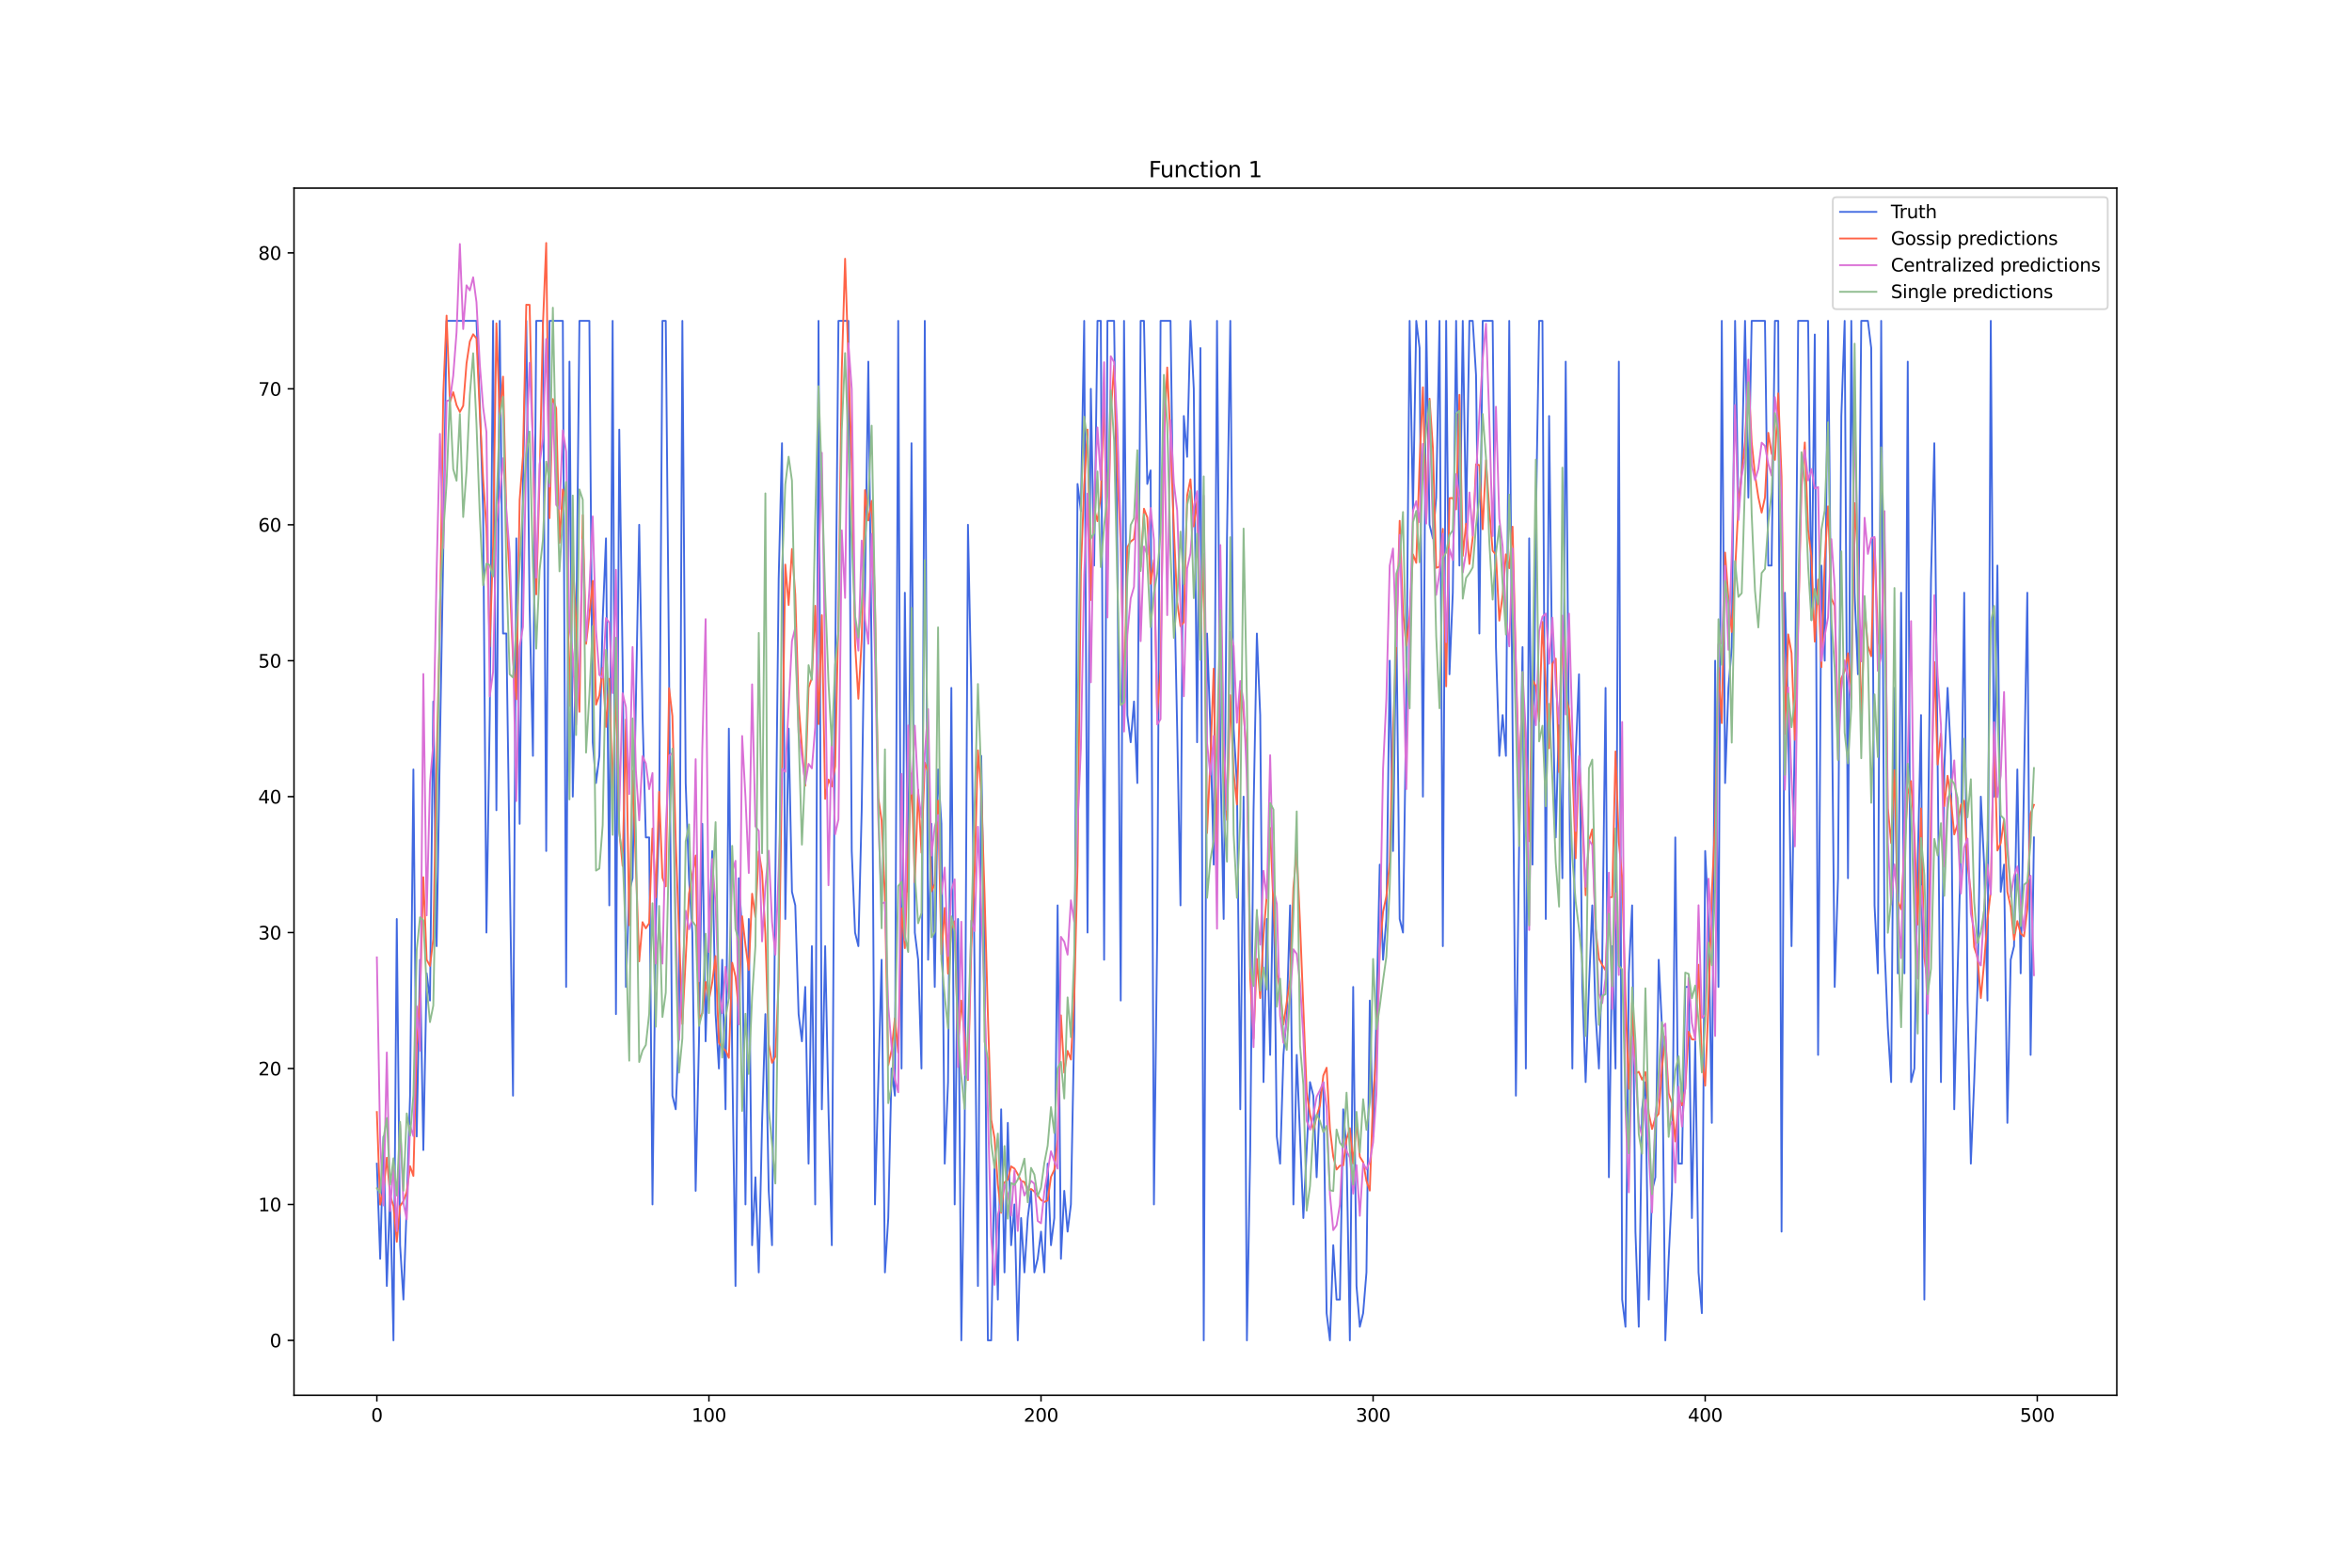 <?xml version="1.0" encoding="utf-8" standalone="no"?>
<!DOCTYPE svg PUBLIC "-//W3C//DTD SVG 1.1//EN"
  "http://www.w3.org/Graphics/SVG/1.1/DTD/svg11.dtd">
<svg xmlns:xlink="http://www.w3.org/1999/xlink" width="1296pt" height="864pt" viewBox="0 0 1296 864" xmlns="http://www.w3.org/2000/svg" version="1.1">
 <defs>
  <style type="text/css">*{stroke-linejoin: round; stroke-linecap: butt}</style>
 </defs>
 <g id="figure_1">
  <g id="patch_1">
   <path d="M 0 864 
L 1296 864 
L 1296 0 
L 0 0 
z
" style="fill: #ffffff"/>
  </g>
  <g id="axes_1">
   <g id="patch_2">
    <path d="M 162 768.96 
L 1166.4 768.96 
L 1166.4 103.68 
L 162 103.68 
z
" style="fill: #ffffff"/>
   </g>
   <g id="matplotlib.axis_1">
    <g id="xtick_1">
     <g id="line2d_1">
      <defs>
       <path id="m5af21329dc" d="M 0 0 
L 0 3.5 
" style="stroke: #000000; stroke-width: 0.8"/>
      </defs>
      <g>
       <use xlink:href="#m5af21329dc" x="207.655" y="768.96" style="stroke: #000000; stroke-width: 0.8"/>
      </g>
     </g>
     <g id="text_1">
      <!-- 0 -->
      <g transform="translate(204.473 783.558) scale(0.1 -0.1)">
       <defs>
        <path id="DejaVuSans-30" d="M 2034 4250 
Q 1547 4250 1301 3770 
Q 1056 3291 1056 2328 
Q 1056 1369 1301 889 
Q 1547 409 2034 409 
Q 2525 409 2770 889 
Q 3016 1369 3016 2328 
Q 3016 3291 2770 3770 
Q 2525 4250 2034 4250 
z
M 2034 4750 
Q 2819 4750 3233 4129 
Q 3647 3509 3647 2328 
Q 3647 1150 3233 529 
Q 2819 -91 2034 -91 
Q 1250 -91 836 529 
Q 422 1150 422 2328 
Q 422 3509 836 4129 
Q 1250 4750 2034 4750 
z
" transform="scale(0.016)"/>
       </defs>
       <use xlink:href="#DejaVuSans-30"/>
      </g>
     </g>
    </g>
    <g id="xtick_2">
     <g id="line2d_2">
      <g>
       <use xlink:href="#m5af21329dc" x="390.639" y="768.96" style="stroke: #000000; stroke-width: 0.8"/>
      </g>
     </g>
     <g id="text_2">
      <!-- 100 -->
      <g transform="translate(381.095 783.558) scale(0.1 -0.1)">
       <defs>
        <path id="DejaVuSans-31" d="M 794 531 
L 1825 531 
L 1825 4091 
L 703 3866 
L 703 4441 
L 1819 4666 
L 2450 4666 
L 2450 531 
L 3481 531 
L 3481 0 
L 794 0 
L 794 531 
z
" transform="scale(0.016)"/>
       </defs>
       <use xlink:href="#DejaVuSans-31"/>
       <use xlink:href="#DejaVuSans-30" x="63.623"/>
       <use xlink:href="#DejaVuSans-30" x="127.246"/>
      </g>
     </g>
    </g>
    <g id="xtick_3">
     <g id="line2d_3">
      <g>
       <use xlink:href="#m5af21329dc" x="573.623" y="768.96" style="stroke: #000000; stroke-width: 0.8"/>
      </g>
     </g>
     <g id="text_3">
      <!-- 200 -->
      <g transform="translate(564.079 783.558) scale(0.1 -0.1)">
       <defs>
        <path id="DejaVuSans-32" d="M 1228 531 
L 3431 531 
L 3431 0 
L 469 0 
L 469 531 
Q 828 903 1448 1529 
Q 2069 2156 2228 2338 
Q 2531 2678 2651 2914 
Q 2772 3150 2772 3378 
Q 2772 3750 2511 3984 
Q 2250 4219 1831 4219 
Q 1534 4219 1204 4116 
Q 875 4013 500 3803 
L 500 4441 
Q 881 4594 1212 4672 
Q 1544 4750 1819 4750 
Q 2544 4750 2975 4387 
Q 3406 4025 3406 3419 
Q 3406 3131 3298 2873 
Q 3191 2616 2906 2266 
Q 2828 2175 2409 1742 
Q 1991 1309 1228 531 
z
" transform="scale(0.016)"/>
       </defs>
       <use xlink:href="#DejaVuSans-32"/>
       <use xlink:href="#DejaVuSans-30" x="63.623"/>
       <use xlink:href="#DejaVuSans-30" x="127.246"/>
      </g>
     </g>
    </g>
    <g id="xtick_4">
     <g id="line2d_4">
      <g>
       <use xlink:href="#m5af21329dc" x="756.607" y="768.96" style="stroke: #000000; stroke-width: 0.8"/>
      </g>
     </g>
     <g id="text_4">
      <!-- 300 -->
      <g transform="translate(747.063 783.558) scale(0.1 -0.1)">
       <defs>
        <path id="DejaVuSans-33" d="M 2597 2516 
Q 3050 2419 3304 2112 
Q 3559 1806 3559 1356 
Q 3559 666 3084 287 
Q 2609 -91 1734 -91 
Q 1441 -91 1130 -33 
Q 819 25 488 141 
L 488 750 
Q 750 597 1062 519 
Q 1375 441 1716 441 
Q 2309 441 2620 675 
Q 2931 909 2931 1356 
Q 2931 1769 2642 2001 
Q 2353 2234 1838 2234 
L 1294 2234 
L 1294 2753 
L 1863 2753 
Q 2328 2753 2575 2939 
Q 2822 3125 2822 3475 
Q 2822 3834 2567 4026 
Q 2313 4219 1838 4219 
Q 1578 4219 1281 4162 
Q 984 4106 628 3988 
L 628 4550 
Q 988 4650 1302 4700 
Q 1616 4750 1894 4750 
Q 2613 4750 3031 4423 
Q 3450 4097 3450 3541 
Q 3450 3153 3228 2886 
Q 3006 2619 2597 2516 
z
" transform="scale(0.016)"/>
       </defs>
       <use xlink:href="#DejaVuSans-33"/>
       <use xlink:href="#DejaVuSans-30" x="63.623"/>
       <use xlink:href="#DejaVuSans-30" x="127.246"/>
      </g>
     </g>
    </g>
    <g id="xtick_5">
     <g id="line2d_5">
      <g>
       <use xlink:href="#m5af21329dc" x="939.591" y="768.96" style="stroke: #000000; stroke-width: 0.8"/>
      </g>
     </g>
     <g id="text_5">
      <!-- 400 -->
      <g transform="translate(930.047 783.558) scale(0.1 -0.1)">
       <defs>
        <path id="DejaVuSans-34" d="M 2419 4116 
L 825 1625 
L 2419 1625 
L 2419 4116 
z
M 2253 4666 
L 3047 4666 
L 3047 1625 
L 3713 1625 
L 3713 1100 
L 3047 1100 
L 3047 0 
L 2419 0 
L 2419 1100 
L 313 1100 
L 313 1709 
L 2253 4666 
z
" transform="scale(0.016)"/>
       </defs>
       <use xlink:href="#DejaVuSans-34"/>
       <use xlink:href="#DejaVuSans-30" x="63.623"/>
       <use xlink:href="#DejaVuSans-30" x="127.246"/>
      </g>
     </g>
    </g>
    <g id="xtick_6">
     <g id="line2d_6">
      <g>
       <use xlink:href="#m5af21329dc" x="1122.575" y="768.96" style="stroke: #000000; stroke-width: 0.8"/>
      </g>
     </g>
     <g id="text_6">
      <!-- 500 -->
      <g transform="translate(1113.032 783.558) scale(0.1 -0.1)">
       <defs>
        <path id="DejaVuSans-35" d="M 691 4666 
L 3169 4666 
L 3169 4134 
L 1269 4134 
L 1269 2991 
Q 1406 3038 1543 3061 
Q 1681 3084 1819 3084 
Q 2600 3084 3056 2656 
Q 3513 2228 3513 1497 
Q 3513 744 3044 326 
Q 2575 -91 1722 -91 
Q 1428 -91 1123 -41 
Q 819 9 494 109 
L 494 744 
Q 775 591 1075 516 
Q 1375 441 1709 441 
Q 2250 441 2565 725 
Q 2881 1009 2881 1497 
Q 2881 1984 2565 2268 
Q 2250 2553 1709 2553 
Q 1456 2553 1204 2497 
Q 953 2441 691 2322 
L 691 4666 
z
" transform="scale(0.016)"/>
       </defs>
       <use xlink:href="#DejaVuSans-35"/>
       <use xlink:href="#DejaVuSans-30" x="63.623"/>
       <use xlink:href="#DejaVuSans-30" x="127.246"/>
      </g>
     </g>
    </g>
   </g>
   <g id="matplotlib.axis_2">
    <g id="ytick_1">
     <g id="line2d_7">
      <defs>
       <path id="m9e830060ad" d="M 0 0 
L -3.5 0 
" style="stroke: #000000; stroke-width: 0.8"/>
      </defs>
      <g>
       <use xlink:href="#m9e830060ad" x="162" y="738.72" style="stroke: #000000; stroke-width: 0.8"/>
      </g>
     </g>
     <g id="text_7">
      <!-- 0 -->
      <g transform="translate(148.637 742.519) scale(0.1 -0.1)">
       <use xlink:href="#DejaVuSans-30"/>
      </g>
     </g>
    </g>
    <g id="ytick_2">
     <g id="line2d_8">
      <g>
       <use xlink:href="#m9e830060ad" x="162" y="663.803" style="stroke: #000000; stroke-width: 0.8"/>
      </g>
     </g>
     <g id="text_8">
      <!-- 10 -->
      <g transform="translate(142.275 667.602) scale(0.1 -0.1)">
       <use xlink:href="#DejaVuSans-31"/>
       <use xlink:href="#DejaVuSans-30" x="63.623"/>
      </g>
     </g>
    </g>
    <g id="ytick_3">
     <g id="line2d_9">
      <g>
       <use xlink:href="#m9e830060ad" x="162" y="588.886" style="stroke: #000000; stroke-width: 0.8"/>
      </g>
     </g>
     <g id="text_9">
      <!-- 20 -->
      <g transform="translate(142.275 592.685) scale(0.1 -0.1)">
       <use xlink:href="#DejaVuSans-32"/>
       <use xlink:href="#DejaVuSans-30" x="63.623"/>
      </g>
     </g>
    </g>
    <g id="ytick_4">
     <g id="line2d_10">
      <g>
       <use xlink:href="#m9e830060ad" x="162" y="513.969" style="stroke: #000000; stroke-width: 0.8"/>
      </g>
     </g>
     <g id="text_10">
      <!-- 30 -->
      <g transform="translate(142.275 517.768) scale(0.1 -0.1)">
       <use xlink:href="#DejaVuSans-33"/>
       <use xlink:href="#DejaVuSans-30" x="63.623"/>
      </g>
     </g>
    </g>
    <g id="ytick_5">
     <g id="line2d_11">
      <g>
       <use xlink:href="#m9e830060ad" x="162" y="439.052" style="stroke: #000000; stroke-width: 0.8"/>
      </g>
     </g>
     <g id="text_11">
      <!-- 40 -->
      <g transform="translate(142.275 442.851) scale(0.1 -0.1)">
       <use xlink:href="#DejaVuSans-34"/>
       <use xlink:href="#DejaVuSans-30" x="63.623"/>
      </g>
     </g>
    </g>
    <g id="ytick_6">
     <g id="line2d_12">
      <g>
       <use xlink:href="#m9e830060ad" x="162" y="364.135" style="stroke: #000000; stroke-width: 0.8"/>
      </g>
     </g>
     <g id="text_12">
      <!-- 50 -->
      <g transform="translate(142.275 367.934) scale(0.1 -0.1)">
       <use xlink:href="#DejaVuSans-35"/>
       <use xlink:href="#DejaVuSans-30" x="63.623"/>
      </g>
     </g>
    </g>
    <g id="ytick_7">
     <g id="line2d_13">
      <g>
       <use xlink:href="#m9e830060ad" x="162" y="289.218" style="stroke: #000000; stroke-width: 0.8"/>
      </g>
     </g>
     <g id="text_13">
      <!-- 60 -->
      <g transform="translate(142.275 293.017) scale(0.1 -0.1)">
       <defs>
        <path id="DejaVuSans-36" d="M 2113 2584 
Q 1688 2584 1439 2293 
Q 1191 2003 1191 1497 
Q 1191 994 1439 701 
Q 1688 409 2113 409 
Q 2538 409 2786 701 
Q 3034 994 3034 1497 
Q 3034 2003 2786 2293 
Q 2538 2584 2113 2584 
z
M 3366 4563 
L 3366 3988 
Q 3128 4100 2886 4159 
Q 2644 4219 2406 4219 
Q 1781 4219 1451 3797 
Q 1122 3375 1075 2522 
Q 1259 2794 1537 2939 
Q 1816 3084 2150 3084 
Q 2853 3084 3261 2657 
Q 3669 2231 3669 1497 
Q 3669 778 3244 343 
Q 2819 -91 2113 -91 
Q 1303 -91 875 529 
Q 447 1150 447 2328 
Q 447 3434 972 4092 
Q 1497 4750 2381 4750 
Q 2619 4750 2861 4703 
Q 3103 4656 3366 4563 
z
" transform="scale(0.016)"/>
       </defs>
       <use xlink:href="#DejaVuSans-36"/>
       <use xlink:href="#DejaVuSans-30" x="63.623"/>
      </g>
     </g>
    </g>
    <g id="ytick_8">
     <g id="line2d_14">
      <g>
       <use xlink:href="#m9e830060ad" x="162" y="214.3" style="stroke: #000000; stroke-width: 0.8"/>
      </g>
     </g>
     <g id="text_14">
      <!-- 70 -->
      <g transform="translate(142.275 218.1) scale(0.1 -0.1)">
       <defs>
        <path id="DejaVuSans-37" d="M 525 4666 
L 3525 4666 
L 3525 4397 
L 1831 0 
L 1172 0 
L 2766 4134 
L 525 4134 
L 525 4666 
z
" transform="scale(0.016)"/>
       </defs>
       <use xlink:href="#DejaVuSans-37"/>
       <use xlink:href="#DejaVuSans-30" x="63.623"/>
      </g>
     </g>
    </g>
    <g id="ytick_9">
     <g id="line2d_15">
      <g>
       <use xlink:href="#m9e830060ad" x="162" y="139.383" style="stroke: #000000; stroke-width: 0.8"/>
      </g>
     </g>
     <g id="text_15">
      <!-- 80 -->
      <g transform="translate(142.275 143.183) scale(0.1 -0.1)">
       <defs>
        <path id="DejaVuSans-38" d="M 2034 2216 
Q 1584 2216 1326 1975 
Q 1069 1734 1069 1313 
Q 1069 891 1326 650 
Q 1584 409 2034 409 
Q 2484 409 2743 651 
Q 3003 894 3003 1313 
Q 3003 1734 2745 1975 
Q 2488 2216 2034 2216 
z
M 1403 2484 
Q 997 2584 770 2862 
Q 544 3141 544 3541 
Q 544 4100 942 4425 
Q 1341 4750 2034 4750 
Q 2731 4750 3128 4425 
Q 3525 4100 3525 3541 
Q 3525 3141 3298 2862 
Q 3072 2584 2669 2484 
Q 3125 2378 3379 2068 
Q 3634 1759 3634 1313 
Q 3634 634 3220 271 
Q 2806 -91 2034 -91 
Q 1263 -91 848 271 
Q 434 634 434 1313 
Q 434 1759 690 2068 
Q 947 2378 1403 2484 
z
M 1172 3481 
Q 1172 3119 1398 2916 
Q 1625 2713 2034 2713 
Q 2441 2713 2670 2916 
Q 2900 3119 2900 3481 
Q 2900 3844 2670 4047 
Q 2441 4250 2034 4250 
Q 1625 4250 1398 4047 
Q 1172 3844 1172 3481 
z
" transform="scale(0.016)"/>
       </defs>
       <use xlink:href="#DejaVuSans-38"/>
       <use xlink:href="#DejaVuSans-30" x="63.623"/>
      </g>
     </g>
    </g>
   </g>
   <g id="line2d_16">
    <path d="M 207.655 641.328 
L 209.484 693.77 
L 211.314 626.344 
L 213.144 708.753 
L 214.974 656.311 
L 216.804 738.72 
L 218.634 506.477 
L 220.463 686.278 
L 222.293 716.245 
L 224.123 663.803 
L 225.953 603.869 
L 227.783 424.068 
L 229.613 626.344 
L 231.442 528.952 
L 233.272 633.836 
L 235.102 536.444 
L 236.932 551.427 
L 238.762 386.61 
L 240.592 521.46 
L 242.422 409.085 
L 244.251 304.201 
L 246.081 176.842 
L 262.55 176.842 
L 264.38 221.792 
L 266.209 281.726 
L 268.039 513.969 
L 269.869 394.101 
L 271.699 176.842 
L 273.529 446.543 
L 275.359 176.842 
L 277.189 349.151 
L 279.018 349.151 
L 282.678 603.869 
L 284.508 296.709 
L 286.338 454.035 
L 288.168 266.742 
L 289.997 176.842 
L 291.827 334.168 
L 293.657 416.577 
L 295.487 176.842 
L 299.147 176.842 
L 300.976 469.019 
L 302.806 176.842 
L 310.126 176.842 
L 311.956 543.936 
L 313.785 199.317 
L 315.615 439.052 
L 317.445 356.643 
L 319.275 176.842 
L 324.764 176.842 
L 326.594 409.085 
L 328.424 431.56 
L 330.254 416.577 
L 332.084 341.659 
L 333.914 296.709 
L 335.743 498.985 
L 337.573 176.842 
L 339.403 558.919 
L 341.233 236.776 
L 343.063 364.135 
L 344.893 543.936 
L 346.723 491.494 
L 348.552 484.002 
L 352.212 289.218 
L 354.042 394.101 
L 355.872 461.527 
L 357.702 461.527 
L 359.531 663.803 
L 361.361 506.477 
L 363.191 454.035 
L 365.021 176.842 
L 366.851 176.842 
L 368.681 371.626 
L 370.51 603.869 
L 372.34 611.361 
L 374.17 566.411 
L 376 176.842 
L 377.83 431.56 
L 379.66 484.002 
L 381.489 513.969 
L 383.319 656.311 
L 385.149 573.902 
L 386.979 454.035 
L 388.809 573.902 
L 390.639 513.969 
L 392.469 469.019 
L 394.298 558.919 
L 396.128 588.886 
L 397.958 528.952 
L 399.788 611.361 
L 401.618 401.593 
L 403.448 581.394 
L 405.277 708.753 
L 407.107 484.002 
L 408.937 513.969 
L 410.767 663.803 
L 412.597 506.477 
L 414.427 686.278 
L 416.256 648.82 
L 418.086 701.261 
L 419.916 618.853 
L 421.746 558.919 
L 423.576 656.311 
L 425.406 686.278 
L 427.236 484.002 
L 429.065 319.184 
L 430.895 244.267 
L 432.725 506.477 
L 434.555 401.593 
L 436.385 491.494 
L 438.215 498.985 
L 440.044 558.919 
L 441.874 573.902 
L 443.704 543.936 
L 445.534 641.328 
L 447.364 521.46 
L 449.194 663.803 
L 451.023 176.842 
L 452.853 611.361 
L 454.683 521.46 
L 456.513 611.361 
L 458.343 686.278 
L 460.173 371.626 
L 462.003 176.842 
L 467.492 176.842 
L 469.322 469.019 
L 471.152 513.969 
L 472.982 521.46 
L 474.811 446.543 
L 478.471 199.317 
L 480.301 364.135 
L 482.131 663.803 
L 485.79 528.952 
L 487.62 701.261 
L 489.45 671.295 
L 491.28 588.886 
L 493.11 603.869 
L 494.94 176.842 
L 496.77 588.886 
L 498.599 326.676 
L 500.429 491.494 
L 502.259 244.267 
L 504.089 513.969 
L 505.919 528.952 
L 507.749 588.886 
L 509.578 176.842 
L 511.408 528.952 
L 513.238 454.035 
L 515.068 543.936 
L 516.898 424.068 
L 518.728 454.035 
L 520.557 641.328 
L 522.387 596.378 
L 524.217 379.118 
L 526.047 663.803 
L 527.877 506.477 
L 529.707 738.72 
L 531.536 626.344 
L 533.366 289.218 
L 535.196 379.118 
L 537.026 536.444 
L 538.856 708.753 
L 540.686 416.577 
L 542.516 528.952 
L 544.345 738.72 
L 546.175 738.72 
L 548.005 641.328 
L 549.835 716.245 
L 551.665 611.361 
L 553.495 701.261 
L 555.324 618.853 
L 557.154 686.278 
L 558.984 663.803 
L 560.814 738.72 
L 562.644 671.295 
L 564.474 701.261 
L 566.303 671.295 
L 568.133 656.311 
L 569.963 701.261 
L 571.793 693.77 
L 573.623 678.786 
L 575.453 701.261 
L 577.283 641.328 
L 579.112 686.278 
L 580.942 671.295 
L 582.772 498.985 
L 584.602 693.77 
L 586.432 656.311 
L 588.262 678.786 
L 590.091 663.803 
L 591.921 566.411 
L 593.751 266.742 
L 595.581 281.726 
L 597.411 176.842 
L 599.241 513.969 
L 601.07 214.3 
L 602.9 311.693 
L 604.73 176.842 
L 606.56 176.842 
L 608.39 528.952 
L 610.22 176.842 
L 613.879 176.842 
L 615.709 304.201 
L 617.539 551.427 
L 619.369 176.842 
L 621.199 394.101 
L 623.029 409.085 
L 624.858 386.61 
L 626.688 431.56 
L 628.518 176.842 
L 630.348 176.842 
L 632.178 266.742 
L 634.008 259.251 
L 635.837 663.803 
L 637.667 513.969 
L 639.497 176.842 
L 644.987 176.842 
L 646.817 311.693 
L 648.646 401.593 
L 650.476 498.985 
L 652.306 229.284 
L 654.136 251.759 
L 655.966 176.842 
L 657.796 214.3 
L 659.625 409.085 
L 661.455 191.825 
L 663.285 738.72 
L 665.115 349.151 
L 666.945 401.593 
L 668.775 476.51 
L 670.604 176.842 
L 672.434 416.577 
L 674.264 506.477 
L 676.094 296.709 
L 677.924 176.842 
L 679.754 401.593 
L 681.583 431.56 
L 683.413 611.361 
L 685.243 439.052 
L 687.073 738.72 
L 688.903 633.836 
L 690.733 446.543 
L 692.563 349.151 
L 694.392 394.101 
L 696.222 596.378 
L 698.052 506.477 
L 699.882 581.394 
L 701.712 476.51 
L 703.542 626.344 
L 705.371 641.328 
L 707.201 581.394 
L 709.031 558.919 
L 710.861 498.985 
L 712.691 663.803 
L 714.521 581.394 
L 718.18 671.295 
L 721.84 596.378 
L 723.67 603.869 
L 725.5 648.82 
L 727.33 603.869 
L 729.159 596.378 
L 730.989 723.737 
L 732.819 738.72 
L 734.649 686.278 
L 736.479 716.245 
L 738.309 716.245 
L 740.138 611.361 
L 741.968 633.836 
L 743.798 738.72 
L 745.628 543.936 
L 747.458 708.753 
L 749.288 731.228 
L 751.117 723.737 
L 752.947 701.261 
L 754.777 551.427 
L 756.607 626.344 
L 758.437 558.919 
L 760.267 476.51 
L 762.097 528.952 
L 763.926 506.477 
L 765.756 364.135 
L 767.586 469.019 
L 769.416 341.659 
L 771.246 506.477 
L 773.076 513.969 
L 774.905 386.61 
L 776.735 176.842 
L 778.565 281.726 
L 780.395 176.842 
L 782.225 191.825 
L 784.055 439.052 
L 785.884 176.842 
L 787.714 289.218 
L 789.544 296.709 
L 791.374 274.234 
L 793.204 176.842 
L 795.034 521.46 
L 796.864 176.842 
L 798.693 371.626 
L 800.523 326.676 
L 802.353 176.842 
L 804.183 311.693 
L 806.013 176.842 
L 807.843 289.218 
L 809.672 176.842 
L 811.502 176.842 
L 813.332 206.809 
L 815.162 349.151 
L 816.992 176.842 
L 822.481 176.842 
L 824.311 356.643 
L 826.141 416.577 
L 827.971 394.101 
L 829.801 416.577 
L 831.63 176.842 
L 833.46 401.593 
L 835.29 603.869 
L 837.12 461.527 
L 838.95 356.643 
L 840.78 588.886 
L 842.61 296.709 
L 844.439 476.51 
L 846.269 289.218 
L 848.099 176.842 
L 849.929 176.842 
L 851.759 506.477 
L 853.589 229.284 
L 855.418 379.118 
L 857.248 461.527 
L 859.078 394.101 
L 860.908 484.002 
L 862.738 199.317 
L 864.568 416.577 
L 866.397 588.886 
L 868.227 416.577 
L 870.057 371.626 
L 871.887 543.936 
L 873.717 596.378 
L 875.547 543.936 
L 877.377 498.985 
L 879.206 558.919 
L 881.036 588.886 
L 882.866 528.952 
L 884.696 379.118 
L 886.526 648.82 
L 888.356 521.46 
L 890.185 588.886 
L 892.015 199.317 
L 893.845 716.245 
L 895.675 731.228 
L 897.505 536.444 
L 899.335 498.985 
L 901.164 678.786 
L 902.994 731.228 
L 904.824 611.361 
L 906.654 596.378 
L 908.484 716.245 
L 910.314 656.311 
L 912.144 648.82 
L 913.973 528.952 
L 915.803 566.411 
L 917.633 738.72 
L 919.463 693.77 
L 921.293 656.311 
L 923.123 461.527 
L 924.952 641.328 
L 926.782 641.328 
L 928.612 543.936 
L 930.442 543.936 
L 932.272 671.295 
L 934.102 573.902 
L 935.931 701.261 
L 937.761 723.737 
L 939.591 469.019 
L 941.421 506.477 
L 943.251 618.853 
L 945.081 364.135 
L 946.911 543.936 
L 948.74 176.842 
L 950.57 431.56 
L 952.4 379.118 
L 954.23 356.643 
L 956.06 176.842 
L 957.89 281.726 
L 959.719 259.251 
L 961.549 176.842 
L 963.379 274.234 
L 965.209 176.842 
L 972.528 176.842 
L 974.358 311.693 
L 976.188 311.693 
L 978.018 176.842 
L 979.848 176.842 
L 981.678 678.786 
L 983.507 326.676 
L 985.337 394.101 
L 987.167 521.46 
L 988.997 401.593 
L 990.827 176.842 
L 996.316 176.842 
L 998.146 341.659 
L 999.976 184.334 
L 1001.806 581.394 
L 1003.636 311.693 
L 1005.465 364.135 
L 1007.295 176.842 
L 1010.955 543.936 
L 1012.785 484.002 
L 1014.615 229.284 
L 1016.444 176.842 
L 1018.274 484.002 
L 1020.104 176.842 
L 1021.934 326.676 
L 1023.764 371.626 
L 1025.594 176.842 
L 1029.253 176.842 
L 1031.083 191.825 
L 1032.913 498.985 
L 1034.743 536.444 
L 1036.573 176.842 
L 1038.403 521.46 
L 1040.232 566.411 
L 1042.062 596.378 
L 1043.892 379.118 
L 1045.722 536.444 
L 1047.552 326.676 
L 1049.382 536.444 
L 1051.211 199.317 
L 1053.041 596.378 
L 1054.871 588.886 
L 1056.701 476.51 
L 1058.531 394.101 
L 1060.361 716.245 
L 1062.191 476.51 
L 1064.02 319.184 
L 1065.85 244.267 
L 1069.51 596.378 
L 1071.34 424.068 
L 1073.17 379.118 
L 1074.999 416.577 
L 1076.829 611.361 
L 1078.659 536.444 
L 1080.489 469.019 
L 1082.319 326.676 
L 1084.149 551.427 
L 1085.978 641.328 
L 1087.808 596.378 
L 1089.638 543.936 
L 1091.468 439.052 
L 1093.298 476.51 
L 1095.128 551.427 
L 1096.958 176.842 
L 1098.787 439.052 
L 1100.617 311.693 
L 1102.447 491.494 
L 1104.277 476.51 
L 1106.107 618.853 
L 1107.937 528.952 
L 1109.766 521.46 
L 1111.596 424.068 
L 1113.426 536.444 
L 1117.086 326.676 
L 1118.916 581.394 
L 1120.745 461.527 
L 1120.745 461.527 
" clip-path="url(#pfea2dd5e1e)" style="fill: none; stroke: #4169e1; stroke-linecap: square"/>
   </g>
   <g id="line2d_17">
    <path d="M 207.655 612.867 
L 209.484 663.928 
L 211.314 656.078 
L 213.144 638.038 
L 214.974 658.765 
L 216.804 664.704 
L 218.634 684.411 
L 220.463 664.595 
L 222.293 662.015 
L 224.123 656.935 
L 225.953 642.751 
L 227.783 648.099 
L 229.613 575.938 
L 231.442 549.177 
L 233.272 483.443 
L 235.102 528.951 
L 236.932 532.35 
L 238.762 517.516 
L 240.592 419.458 
L 242.422 341.355 
L 244.251 216.967 
L 246.081 173.94 
L 247.911 221.674 
L 249.741 216.156 
L 251.571 223.309 
L 253.401 227.053 
L 255.23 223.643 
L 257.06 200.292 
L 258.89 188.153 
L 260.72 184.204 
L 262.55 186.494 
L 264.38 227.002 
L 266.209 263.747 
L 268.039 290.772 
L 269.869 356.293 
L 271.699 301.048 
L 273.529 178.218 
L 275.359 230.383 
L 277.189 207.577 
L 279.018 284.697 
L 280.848 319.237 
L 282.678 363.085 
L 284.508 385.368 
L 286.338 275.472 
L 288.168 251.334 
L 289.997 167.953 
L 291.827 168.003 
L 295.487 327.599 
L 297.317 265.124 
L 299.147 179.528 
L 300.976 133.92 
L 302.806 285.569 
L 304.636 219.923 
L 306.466 225.047 
L 308.296 299.226 
L 310.126 269.764 
L 311.956 276.694 
L 313.785 389.078 
L 315.615 308.448 
L 317.445 342.873 
L 319.275 392.297 
L 321.105 283.877 
L 322.935 354.844 
L 324.764 338.916 
L 326.594 320.147 
L 328.424 388.368 
L 330.254 383.225 
L 332.084 368.035 
L 333.914 400.655 
L 335.743 374.119 
L 337.573 437.134 
L 339.403 377.942 
L 341.233 457.703 
L 343.063 477.227 
L 344.893 396.527 
L 346.723 509.966 
L 348.552 424.769 
L 352.212 529.851 
L 354.042 508.219 
L 355.872 511.646 
L 357.702 508.796 
L 359.531 456.63 
L 361.361 494.533 
L 363.191 436.43 
L 365.021 483.713 
L 366.851 488.498 
L 368.681 379.251 
L 370.51 394.66 
L 372.34 463.761 
L 376 564.369 
L 379.66 492.554 
L 383.319 471.504 
L 385.149 561.51 
L 386.979 558.464 
L 388.809 541.214 
L 390.639 551.198 
L 392.469 541.381 
L 394.298 526.894 
L 396.128 574.656 
L 397.958 577.275 
L 399.788 578.978 
L 401.618 583.01 
L 403.448 530.6 
L 405.277 538.243 
L 407.107 557.016 
L 408.937 504.966 
L 410.767 520.959 
L 412.597 534.577 
L 414.427 492.559 
L 416.256 505.339 
L 418.086 469.241 
L 419.916 480.662 
L 421.746 515.028 
L 423.576 575.58 
L 425.406 585.727 
L 427.236 582.308 
L 429.065 541.05 
L 432.725 311.159 
L 434.555 333.46 
L 436.385 302.552 
L 438.215 327.775 
L 440.044 388.262 
L 441.874 411.924 
L 443.704 433.061 
L 445.534 378.944 
L 447.364 373.669 
L 449.194 333.864 
L 451.023 399.079 
L 452.853 339.051 
L 454.683 440.285 
L 456.513 429.634 
L 458.343 433.475 
L 460.173 422.341 
L 462.003 339.981 
L 463.832 204.174 
L 465.662 142.603 
L 469.322 255.958 
L 471.152 354.837 
L 472.982 385.086 
L 474.811 352.719 
L 476.641 270.114 
L 478.471 286.86 
L 480.301 276.048 
L 482.131 332.116 
L 483.961 439.607 
L 485.79 452.241 
L 487.62 494.172 
L 489.45 587.079 
L 491.28 578.96 
L 493.11 561.183 
L 494.94 580.129 
L 496.77 500.575 
L 498.599 522.542 
L 500.429 469.749 
L 502.259 426.251 
L 504.089 486.315 
L 505.919 435.232 
L 507.749 469.981 
L 509.578 420.281 
L 511.408 425.457 
L 513.238 491.253 
L 515.068 487.172 
L 516.898 441.24 
L 518.728 525.961 
L 520.557 500.409 
L 522.387 536.606 
L 524.217 511.779 
L 526.047 507.71 
L 527.877 576.575 
L 529.707 551.461 
L 531.536 571.846 
L 533.366 595.229 
L 535.196 522.829 
L 537.026 480.306 
L 538.856 413.529 
L 540.686 436.502 
L 542.516 492.8 
L 544.345 559.146 
L 546.175 617.036 
L 548.005 627.248 
L 549.835 652.775 
L 551.665 668.429 
L 553.495 651.719 
L 555.324 650.123 
L 557.154 642.818 
L 558.984 644.026 
L 560.814 647.181 
L 562.644 650.907 
L 564.474 651.451 
L 566.303 656.122 
L 568.133 655.272 
L 569.963 656.711 
L 571.793 658.87 
L 573.623 661.369 
L 575.453 662.455 
L 577.283 661.622 
L 579.112 648.62 
L 580.942 644.725 
L 582.772 628.111 
L 584.602 559.568 
L 586.432 591.189 
L 588.262 579.194 
L 590.091 583.947 
L 591.921 550.303 
L 593.751 476.874 
L 595.581 314.803 
L 597.411 267.396 
L 599.241 236.734 
L 601.07 330.69 
L 602.9 280.378 
L 604.73 287.262 
L 606.56 273.431 
L 608.39 217.512 
L 610.22 314.107 
L 612.05 227.626 
L 613.879 201.599 
L 615.709 261.564 
L 617.539 299.958 
L 619.369 385.027 
L 621.199 301.551 
L 623.029 298.448 
L 624.858 297.04 
L 626.688 278.893 
L 628.518 312.531 
L 630.348 280.365 
L 632.178 285.204 
L 634.008 321.763 
L 635.837 308.616 
L 637.667 393.351 
L 639.497 368.801 
L 641.327 246.044 
L 643.157 202.533 
L 644.987 242.928 
L 646.817 291.516 
L 648.646 331.7 
L 650.476 345.119 
L 652.306 342.94 
L 654.136 273.195 
L 655.966 264.151 
L 657.796 290.134 
L 659.625 276.083 
L 661.455 352.624 
L 663.285 305.439 
L 665.115 459.099 
L 666.945 418.755 
L 668.775 368.5 
L 670.604 476.106 
L 672.434 328.792 
L 674.264 413.591 
L 676.094 451.894 
L 677.924 383.127 
L 679.754 425.823 
L 681.583 443.382 
L 683.413 380.479 
L 685.243 393.081 
L 687.073 416.408 
L 688.903 539.368 
L 690.733 572.341 
L 692.563 528.445 
L 694.392 550.088 
L 696.222 515.348 
L 698.052 492.963 
L 699.882 456.293 
L 701.712 499.758 
L 703.542 535.797 
L 705.371 545.609 
L 707.201 564.677 
L 710.861 539.984 
L 712.691 489.391 
L 714.521 468.691 
L 716.35 509.032 
L 720.01 602.104 
L 721.84 613.969 
L 723.67 623.432 
L 725.5 614.996 
L 727.33 609.161 
L 729.159 592.809 
L 730.989 588.442 
L 732.819 622.122 
L 734.649 637.411 
L 736.479 644.576 
L 738.309 642.442 
L 740.138 642.271 
L 741.968 627.763 
L 743.798 621.81 
L 745.628 641.228 
L 747.458 617.714 
L 749.288 637.507 
L 751.117 640.474 
L 752.947 650.792 
L 754.777 656.172 
L 756.607 604.335 
L 758.437 581.836 
L 760.267 523.005 
L 762.097 502.525 
L 763.926 493.96 
L 765.756 475.27 
L 767.586 403.431 
L 769.416 352.615 
L 771.246 287.029 
L 773.076 337.558 
L 774.905 355.897 
L 776.735 339.032 
L 778.565 305.54 
L 780.395 310.207 
L 782.225 255.006 
L 784.055 213.452 
L 785.884 287.605 
L 787.714 219.733 
L 789.544 246.694 
L 791.374 312.977 
L 793.204 312.34 
L 795.034 291.461 
L 796.864 378.267 
L 798.693 274.526 
L 800.523 274.482 
L 802.353 280.716 
L 804.183 217.578 
L 806.013 306.383 
L 807.843 288.654 
L 809.672 310.845 
L 811.502 296.281 
L 813.332 255.899 
L 815.162 256.363 
L 816.992 291.689 
L 818.822 253.624 
L 820.651 280.869 
L 822.481 303.563 
L 824.311 305.72 
L 826.141 342.046 
L 827.971 327.954 
L 829.801 305.501 
L 831.63 313.145 
L 833.46 290.287 
L 835.29 365.954 
L 837.12 429.529 
L 838.95 385.36 
L 840.78 413.067 
L 842.61 463.632 
L 844.439 374.641 
L 846.269 378.129 
L 848.099 397.549 
L 849.929 342.748 
L 853.589 412.357 
L 855.418 365.854 
L 857.248 363.004 
L 859.078 425.533 
L 860.908 345.7 
L 862.738 383.979 
L 864.568 390.965 
L 866.397 421.93 
L 868.227 473.044 
L 870.057 418.899 
L 871.887 452.044 
L 873.717 493.404 
L 875.547 463.3 
L 877.377 457.083 
L 879.206 511.788 
L 881.036 528.318 
L 882.866 531.83 
L 884.696 534.727 
L 886.526 494.591 
L 888.356 494.418 
L 890.185 414.164 
L 892.015 463.896 
L 893.845 483.803 
L 895.675 549.751 
L 897.505 600.114 
L 899.335 552.592 
L 901.164 591.703 
L 902.994 590.675 
L 904.824 595.063 
L 906.654 590.828 
L 908.484 613.617 
L 910.314 622.215 
L 912.144 616.083 
L 913.973 613.899 
L 915.803 588.294 
L 917.633 571.199 
L 919.463 602.504 
L 921.293 608.221 
L 923.123 629.074 
L 924.952 604.802 
L 926.782 609.201 
L 928.612 600.148 
L 930.442 568.637 
L 932.272 572.843 
L 934.102 572.935 
L 935.931 531.698 
L 937.761 583.094 
L 939.591 598.334 
L 941.421 551.875 
L 943.251 492.534 
L 945.081 452.409 
L 946.911 367.98 
L 948.74 398.535 
L 950.57 304.53 
L 952.4 330.055 
L 954.23 348.334 
L 956.06 314.878 
L 957.89 278.709 
L 961.549 243.402 
L 963.379 207.282 
L 965.209 243.727 
L 967.039 261.618 
L 968.869 273.958 
L 970.698 282.522 
L 972.528 274.208 
L 974.358 238.54 
L 976.188 249.96 
L 978.018 253.456 
L 979.848 216.82 
L 981.678 262.697 
L 983.507 404.497 
L 985.337 349.619 
L 987.167 359.863 
L 988.997 407.759 
L 990.827 344.702 
L 992.657 268.611 
L 994.486 243.871 
L 996.316 292.169 
L 998.146 306.841 
L 999.976 353.624 
L 1001.806 319.443 
L 1003.636 367.692 
L 1005.465 309.184 
L 1007.295 279.049 
L 1009.125 329.775 
L 1010.955 333.991 
L 1012.785 398.464 
L 1014.615 373.917 
L 1016.444 369.743 
L 1018.274 360.043 
L 1020.104 380.251 
L 1021.934 277.284 
L 1023.764 308.041 
L 1025.594 400.965 
L 1027.424 335.135 
L 1029.253 355.955 
L 1031.083 361.657 
L 1032.913 296.753 
L 1034.743 352.24 
L 1036.573 360.284 
L 1038.403 299.314 
L 1040.232 445.391 
L 1042.062 464.658 
L 1043.892 424.472 
L 1045.722 496.731 
L 1047.552 501.168 
L 1049.382 466.856 
L 1051.211 437.459 
L 1053.041 430.492 
L 1054.871 459.206 
L 1056.701 509.538 
L 1058.531 445.548 
L 1060.361 527.744 
L 1062.191 541.16 
L 1064.02 447.757 
L 1065.85 364.871 
L 1067.68 421.36 
L 1069.51 404.285 
L 1071.34 444.281 
L 1073.17 427.548 
L 1074.999 441.047 
L 1076.829 459.878 
L 1078.659 454.331 
L 1080.489 443.583 
L 1082.319 441.279 
L 1084.149 476.223 
L 1085.978 492.013 
L 1087.808 521.963 
L 1089.638 527.634 
L 1091.468 550.066 
L 1093.298 530.473 
L 1095.128 507.133 
L 1096.958 491.033 
L 1098.787 404.863 
L 1100.617 468.752 
L 1102.447 464.58 
L 1104.277 451.743 
L 1106.107 491.575 
L 1107.937 499.958 
L 1109.766 517.977 
L 1111.596 507.648 
L 1113.426 514.508 
L 1115.256 516.077 
L 1117.086 500.943 
L 1118.916 448.416 
L 1120.745 443.583 
L 1120.745 443.583 
" clip-path="url(#pfea2dd5e1e)" style="fill: none; stroke: #ff6347; stroke-linecap: square"/>
   </g>
   <g id="line2d_18">
    <path d="M 207.655 527.646 
L 209.484 628.992 
L 211.314 664.344 
L 213.144 580.061 
L 214.974 667.497 
L 216.804 641.984 
L 218.634 678.467 
L 220.463 619.879 
L 222.293 662.966 
L 224.123 672.092 
L 225.953 620.49 
L 227.783 626.113 
L 229.613 554.603 
L 231.442 579.076 
L 233.272 371.466 
L 235.102 504.501 
L 236.932 431.306 
L 238.762 409.815 
L 240.592 314.84 
L 242.422 239.111 
L 244.251 302.044 
L 246.081 220.968 
L 247.911 220.511 
L 249.741 207.046 
L 251.571 183.127 
L 253.401 134.487 
L 255.23 181.335 
L 257.06 157.242 
L 258.89 160.041 
L 260.72 152.832 
L 262.55 166.491 
L 264.38 200.845 
L 266.209 224.451 
L 268.039 238.148 
L 269.869 383.818 
L 271.699 370.311 
L 273.529 288.226 
L 275.359 273.253 
L 277.189 252.567 
L 279.018 281.284 
L 280.848 304.567 
L 282.678 358.304 
L 284.508 441.489 
L 286.338 356.442 
L 288.168 345.559 
L 289.997 245.601 
L 291.827 199.955 
L 293.657 244.388 
L 295.487 318.319 
L 297.317 256.065 
L 299.147 241.788 
L 300.976 186.863 
L 302.806 268.198 
L 304.636 222.385 
L 306.466 278.233 
L 308.296 280.553 
L 310.126 237.135 
L 311.956 248.835 
L 313.785 345.88 
L 315.615 360.231 
L 317.445 399.353 
L 319.275 370.335 
L 321.105 297.254 
L 322.935 353.199 
L 324.764 324.58 
L 326.594 284.612 
L 328.424 347.584 
L 330.254 371.917 
L 332.084 373.659 
L 333.914 340.625 
L 335.743 343.259 
L 337.573 382.005 
L 339.403 314.036 
L 341.233 447.066 
L 343.063 382.052 
L 344.893 389.694 
L 346.723 437.618 
L 348.552 356.609 
L 350.382 424.607 
L 352.212 452.11 
L 354.042 416.767 
L 355.872 420.739 
L 357.702 434.944 
L 359.531 426.052 
L 361.361 531.099 
L 363.191 510.197 
L 365.021 531.077 
L 366.851 457.263 
L 368.681 416.436 
L 370.51 415.043 
L 372.34 507.687 
L 374.17 573.181 
L 377.83 501.944 
L 379.66 512.142 
L 381.489 506.272 
L 383.319 418.41 
L 385.149 540.863 
L 386.979 412.671 
L 388.809 341.228 
L 390.639 524.725 
L 392.469 473.432 
L 394.298 499.086 
L 396.128 546.953 
L 397.958 558.31 
L 399.788 532.837 
L 401.618 550.115 
L 403.448 480.707 
L 405.277 474.412 
L 407.107 564.568 
L 408.937 405.624 
L 410.767 439.243 
L 412.597 481.131 
L 414.427 377.174 
L 416.256 455.426 
L 418.086 457.888 
L 419.916 518.84 
L 421.746 488.588 
L 423.576 468.844 
L 425.406 508.028 
L 427.236 526.182 
L 429.065 480.124 
L 430.895 423.77 
L 432.725 425.414 
L 436.385 353.283 
L 438.215 345.98 
L 440.044 403.796 
L 441.874 417.185 
L 443.704 431.921 
L 445.534 420.993 
L 447.364 423.475 
L 449.194 400.782 
L 451.023 316.25 
L 452.853 249.533 
L 456.513 487.888 
L 458.343 403.077 
L 460.173 459.83 
L 462.003 451.596 
L 463.832 292.303 
L 465.662 329.538 
L 467.492 189.216 
L 469.322 214.354 
L 471.152 341.84 
L 472.982 358.573 
L 474.811 297.928 
L 476.641 341.229 
L 478.471 354.835 
L 480.301 294.239 
L 482.131 360.781 
L 483.961 451.534 
L 485.79 497.939 
L 487.62 497.271 
L 489.45 554.485 
L 491.28 576.646 
L 493.11 594.952 
L 494.94 602.008 
L 496.77 426.552 
L 498.599 518.13 
L 500.429 399.811 
L 502.259 437.45 
L 504.089 399.935 
L 505.919 436.973 
L 507.749 450.62 
L 509.578 415.368 
L 511.408 390.817 
L 513.238 471.571 
L 515.068 455.696 
L 516.898 449.155 
L 518.728 492.801 
L 520.557 478.13 
L 522.387 526.842 
L 524.217 490.543 
L 526.047 484.625 
L 527.877 588.076 
L 529.707 507.997 
L 531.536 591.876 
L 533.366 594.669 
L 535.196 507.396 
L 537.026 513.161 
L 538.856 455.644 
L 540.686 500.902 
L 542.516 549.381 
L 544.345 611.759 
L 546.175 681.341 
L 548.005 708.133 
L 549.835 669.705 
L 551.665 662.395 
L 553.495 652.794 
L 555.324 657.999 
L 557.154 669.952 
L 558.984 645.059 
L 560.814 678.413 
L 562.644 650.859 
L 564.474 658.874 
L 568.133 650.816 
L 569.963 652.399 
L 571.793 672.915 
L 573.623 674.196 
L 575.453 656.666 
L 579.112 634.517 
L 580.942 639.972 
L 582.772 644.071 
L 584.602 516.325 
L 586.432 519.041 
L 588.262 526.134 
L 590.091 496.166 
L 591.921 507.981 
L 593.751 454.764 
L 595.581 412.513 
L 597.411 316.839 
L 599.241 272.012 
L 601.07 376.034 
L 602.9 274.021 
L 604.73 235.578 
L 606.56 264.465 
L 608.39 199.635 
L 610.22 340.341 
L 612.05 196.324 
L 613.879 199.598 
L 615.709 236.683 
L 617.539 291.661 
L 619.369 403.179 
L 621.199 349.862 
L 623.029 329.835 
L 624.858 323.439 
L 626.688 261.412 
L 628.518 353.365 
L 630.348 301.197 
L 632.178 305.541 
L 634.008 279.931 
L 635.837 297.513 
L 637.667 399.283 
L 639.497 396.333 
L 641.327 215.456 
L 643.157 339.019 
L 644.987 231.68 
L 646.817 266.265 
L 648.646 281.303 
L 650.476 334.377 
L 652.306 383.726 
L 654.136 313.334 
L 655.966 304.989 
L 657.796 279.626 
L 659.625 270.708 
L 661.455 345.304 
L 663.285 273.166 
L 665.115 409.482 
L 666.945 427.081 
L 668.775 405.636 
L 670.604 511.816 
L 672.434 300.376 
L 674.264 405.294 
L 676.094 446.345 
L 677.924 348.321 
L 679.754 356.007 
L 681.583 398.329 
L 683.413 375.327 
L 685.243 386.982 
L 687.073 429.3 
L 688.903 519.561 
L 690.733 577.1 
L 692.563 504.072 
L 694.392 520.632 
L 696.222 479.91 
L 698.052 495.094 
L 699.882 416.222 
L 701.712 489.651 
L 703.542 498.212 
L 705.371 559.81 
L 707.201 574.715 
L 709.031 563.102 
L 710.861 549.787 
L 712.691 523.156 
L 714.521 525.762 
L 716.35 541.893 
L 718.18 572.106 
L 720.01 617.703 
L 721.84 622.6 
L 723.67 614.562 
L 725.5 604.436 
L 727.33 600.831 
L 729.159 596.43 
L 730.989 610.259 
L 732.819 658.303 
L 734.649 677.955 
L 736.479 675.285 
L 738.309 664.004 
L 740.138 627.986 
L 741.968 634.372 
L 743.798 637.935 
L 745.628 657.86 
L 747.458 642.146 
L 749.288 670.062 
L 751.117 641.148 
L 752.947 644.49 
L 754.777 640.147 
L 756.607 629.605 
L 758.437 603.081 
L 760.267 519.671 
L 762.097 423.666 
L 763.926 385.077 
L 765.756 311.778 
L 767.586 302.296 
L 769.416 356.127 
L 771.246 294.789 
L 773.076 357.432 
L 774.905 434.929 
L 776.735 345.633 
L 778.565 281.557 
L 780.395 276.193 
L 782.225 287.76 
L 784.055 244.638 
L 785.884 288.597 
L 787.714 225.674 
L 789.544 291.49 
L 791.374 327.882 
L 793.204 315.588 
L 795.034 294.134 
L 796.864 353.93 
L 798.693 302.516 
L 800.523 308.659 
L 802.353 261.32 
L 804.183 274.541 
L 806.013 315.512 
L 807.843 304.211 
L 809.672 271.416 
L 811.502 295.199 
L 815.162 228.626 
L 816.992 197.89 
L 818.822 178.42 
L 820.651 231.123 
L 822.481 295.475 
L 824.311 224.165 
L 826.141 285.673 
L 827.971 301.118 
L 829.801 339.725 
L 831.63 356.219 
L 833.46 302.315 
L 835.29 368.269 
L 837.12 439.88 
L 838.95 370.394 
L 840.78 404.165 
L 842.61 512.568 
L 844.439 384.914 
L 846.269 399.687 
L 848.099 347.806 
L 849.929 339.877 
L 851.759 338.13 
L 853.589 365.774 
L 855.418 340.443 
L 857.248 377.381 
L 859.078 398.908 
L 860.908 339.283 
L 862.738 393.773 
L 864.568 338.185 
L 866.397 402.095 
L 868.227 457.982 
L 870.057 416.662 
L 871.887 446.261 
L 873.717 488.786 
L 875.547 462.881 
L 877.377 465.829 
L 879.206 512.12 
L 881.036 547.583 
L 882.866 552.894 
L 884.696 539.247 
L 886.526 480.944 
L 888.356 556.088 
L 890.185 492.282 
L 892.015 537.365 
L 893.845 397.911 
L 895.675 611.355 
L 897.505 657.148 
L 899.335 571.473 
L 901.164 590.604 
L 902.994 619.091 
L 904.824 626.124 
L 906.654 606.083 
L 908.484 634.37 
L 910.314 668.193 
L 912.144 613.899 
L 913.973 602.99 
L 915.803 566.627 
L 917.633 564.173 
L 919.463 620.934 
L 921.293 618.191 
L 923.123 651.784 
L 924.952 598.925 
L 926.782 620.894 
L 928.612 599.544 
L 930.442 538.88 
L 932.272 563.676 
L 934.102 572.894 
L 935.931 498.914 
L 937.761 560.951 
L 939.591 559.308 
L 941.421 484.255 
L 943.251 514.13 
L 945.081 570.952 
L 946.911 355.136 
L 948.74 354.393 
L 950.57 311.847 
L 952.4 358.129 
L 954.23 305.061 
L 956.06 223.237 
L 957.89 286.614 
L 959.719 262.219 
L 961.549 252.747 
L 963.379 198.203 
L 965.209 256.358 
L 967.039 264.602 
L 968.869 258.447 
L 970.698 243.974 
L 972.528 245.741 
L 974.358 255.642 
L 976.188 262.117 
L 978.018 218.864 
L 979.848 234.586 
L 981.678 275.161 
L 983.507 435.223 
L 985.337 378.793 
L 987.167 428.962 
L 988.997 466.475 
L 990.827 344.897 
L 992.657 261.119 
L 994.486 248.035 
L 996.316 264.753 
L 998.146 258.513 
L 999.976 269.292 
L 1001.806 268.439 
L 1003.636 364.285 
L 1005.465 350.251 
L 1007.295 340.234 
L 1009.125 297.114 
L 1010.955 323.178 
L 1012.785 418.388 
L 1014.615 379.91 
L 1016.444 363.937 
L 1018.274 373.717 
L 1020.104 385.482 
L 1021.934 225.575 
L 1023.764 313.352 
L 1025.594 364.529 
L 1027.424 285.358 
L 1029.253 305.274 
L 1031.083 296.626 
L 1032.913 295.933 
L 1034.743 369.746 
L 1036.573 361.754 
L 1038.403 281.708 
L 1040.232 464.218 
L 1042.062 498.438 
L 1043.892 476.411 
L 1045.722 498.65 
L 1047.552 528.044 
L 1049.382 454.675 
L 1051.211 418.051 
L 1053.041 342.32 
L 1054.871 478.349 
L 1056.701 539.34 
L 1058.531 488.306 
L 1060.361 515.124 
L 1062.191 558.744 
L 1064.02 475.379 
L 1065.85 328.026 
L 1067.68 372.299 
L 1069.51 399.655 
L 1071.34 477.554 
L 1073.17 439.939 
L 1074.999 436.582 
L 1076.829 419.081 
L 1080.489 492.49 
L 1082.319 467.012 
L 1084.149 462.141 
L 1085.978 503.478 
L 1087.808 512.689 
L 1089.638 529.068 
L 1091.468 532.12 
L 1093.298 501.303 
L 1095.128 476.427 
L 1096.958 492.941 
L 1098.787 398.07 
L 1100.617 439.31 
L 1102.447 427.488 
L 1104.277 381.381 
L 1106.107 462.633 
L 1107.937 494.331 
L 1109.766 482.843 
L 1111.596 477.507 
L 1113.426 498.352 
L 1115.256 513.051 
L 1117.086 485.306 
L 1118.916 482.642 
L 1120.745 537.449 
L 1120.745 537.449 
" clip-path="url(#pfea2dd5e1e)" style="fill: none; stroke: #da70d6; stroke-linecap: square"/>
   </g>
   <g id="line2d_19">
    <path d="M 207.655 654.832 
L 209.484 657.337 
L 211.314 627.538 
L 213.144 616.132 
L 214.974 652.909 
L 216.804 638.364 
L 218.634 658.877 
L 220.463 618.242 
L 222.293 656.224 
L 224.123 613.631 
L 225.953 625.867 
L 227.783 603.662 
L 229.613 523.732 
L 231.442 505.553 
L 233.272 507.186 
L 235.102 544.074 
L 236.932 563.309 
L 238.762 554.181 
L 240.592 456.964 
L 242.422 331.623 
L 244.251 294.086 
L 246.081 266.288 
L 247.911 219.07 
L 249.741 258.545 
L 251.571 264.929 
L 253.401 228.147 
L 255.23 284.95 
L 257.06 259.778 
L 258.89 217.673 
L 260.72 194.684 
L 262.55 233.649 
L 264.38 284.056 
L 266.209 322.574 
L 268.039 310.605 
L 269.869 311.43 
L 271.699 317.715 
L 273.529 280.467 
L 275.359 228.954 
L 277.189 218.712 
L 279.018 314.503 
L 280.848 371.637 
L 282.678 373.384 
L 284.508 345.683 
L 288.168 278.174 
L 289.997 250.242 
L 291.827 237.829 
L 293.657 312.432 
L 295.487 357.48 
L 297.317 314.417 
L 299.147 297.625 
L 300.976 254.392 
L 302.806 266.334 
L 304.636 169.573 
L 306.466 256.174 
L 308.296 314.891 
L 310.126 284.383 
L 311.956 265.634 
L 313.785 440.597 
L 315.615 273.096 
L 317.445 405.085 
L 319.275 269.737 
L 321.105 275.371 
L 322.935 414.78 
L 324.764 382.988 
L 326.594 345.007 
L 328.424 479.818 
L 330.254 478.698 
L 332.084 454.857 
L 333.914 358.153 
L 335.743 384.944 
L 337.573 460.114 
L 339.403 351.49 
L 341.233 459.158 
L 343.063 471.15 
L 344.893 518.428 
L 346.723 584.575 
L 348.552 395.918 
L 350.382 458.35 
L 352.212 585.301 
L 354.042 579.028 
L 355.872 575.922 
L 357.702 558.727 
L 359.531 497.814 
L 361.361 565.874 
L 363.191 499.3 
L 365.021 560.491 
L 366.851 547.104 
L 368.681 464.317 
L 370.51 412.602 
L 372.34 526.479 
L 374.17 591.181 
L 376 572.296 
L 377.83 463.759 
L 379.66 454.356 
L 381.489 507.625 
L 383.319 510.269 
L 385.149 565.412 
L 386.979 558.452 
L 388.809 514.597 
L 390.639 558.366 
L 392.469 492.422 
L 394.298 453.11 
L 396.128 550.611 
L 397.958 582.897 
L 399.788 560.728 
L 401.618 550.263 
L 403.448 466.181 
L 405.277 511.949 
L 407.107 518.644 
L 408.937 612.296 
L 410.767 558.721 
L 412.597 591.908 
L 414.427 549.427 
L 416.256 521.353 
L 418.086 348.825 
L 419.916 470.254 
L 421.746 271.926 
L 423.576 611.231 
L 425.406 630.498 
L 427.236 652.255 
L 429.065 527.385 
L 430.895 315.449 
L 432.725 266.941 
L 434.555 251.706 
L 436.385 264.913 
L 438.215 354.628 
L 440.044 404.477 
L 441.874 465.504 
L 443.704 423.588 
L 445.534 366.578 
L 447.364 374.673 
L 449.194 286.677 
L 451.023 212.829 
L 452.853 264.534 
L 454.683 326.737 
L 456.513 375.947 
L 458.343 410.855 
L 460.173 366.379 
L 462.003 347.854 
L 463.832 237.169 
L 465.662 194.595 
L 469.322 299.814 
L 471.152 339.31 
L 472.982 351.363 
L 474.811 332.564 
L 476.641 297.579 
L 478.471 274.507 
L 480.301 234.589 
L 482.131 333.208 
L 483.961 442.268 
L 485.79 511.596 
L 487.62 412.98 
L 489.45 607.977 
L 491.28 598.029 
L 493.11 568.026 
L 494.94 488.364 
L 496.77 485.986 
L 498.599 515.431 
L 500.429 524.66 
L 502.259 334.999 
L 504.089 481.948 
L 505.919 508.834 
L 507.749 503.195 
L 509.578 308.736 
L 511.408 427.357 
L 513.238 516.604 
L 515.068 513.633 
L 516.898 345.76 
L 518.728 528.891 
L 520.557 549.046 
L 522.387 566.826 
L 524.217 505.023 
L 526.047 513.58 
L 527.877 570.445 
L 529.707 593.391 
L 531.536 611.109 
L 533.366 569.004 
L 535.196 511.574 
L 538.856 376.977 
L 540.686 428.419 
L 542.516 574.04 
L 544.345 583.403 
L 546.175 630.157 
L 548.005 643.696 
L 549.835 624.73 
L 551.665 667.873 
L 553.495 631.618 
L 555.324 671.665 
L 557.154 651.953 
L 558.984 653.05 
L 560.814 650.107 
L 562.644 645.15 
L 564.474 638.561 
L 566.303 662.601 
L 568.133 643.645 
L 569.963 647.313 
L 571.793 659.318 
L 573.623 654.544 
L 575.453 640.951 
L 577.283 631.438 
L 579.112 610.174 
L 580.942 624.474 
L 582.772 588.765 
L 584.602 585.239 
L 586.432 605.417 
L 588.262 549.694 
L 590.091 571.664 
L 591.921 526.313 
L 593.751 397.545 
L 595.581 280.989 
L 597.411 229.666 
L 599.241 243.109 
L 601.07 296.834 
L 602.9 293.725 
L 604.73 259.829 
L 606.56 312.547 
L 608.39 289.822 
L 610.22 273.29 
L 612.05 215.172 
L 613.879 242.74 
L 615.709 322.502 
L 617.539 388.612 
L 619.369 387.109 
L 621.199 318.301 
L 623.029 289.357 
L 624.858 285.565 
L 626.688 248.112 
L 628.518 314.705 
L 630.348 283.402 
L 632.178 309.929 
L 634.008 345.58 
L 635.837 326.865 
L 637.667 315.871 
L 639.497 293.688 
L 641.327 206.607 
L 643.157 233.438 
L 644.987 304.958 
L 646.817 351.611 
L 648.646 330.687 
L 650.476 292.977 
L 652.306 321.936 
L 654.136 278.33 
L 655.966 270.223 
L 657.796 329.668 
L 659.625 294.1 
L 661.455 363.684 
L 663.285 262.558 
L 665.115 494.829 
L 666.945 474.042 
L 668.775 463.184 
L 670.604 408.767 
L 672.434 336.303 
L 674.264 448.034 
L 676.094 474.892 
L 677.924 296.062 
L 679.754 459.607 
L 681.583 494.859 
L 683.413 450.91 
L 685.243 291.306 
L 687.073 385.995 
L 688.903 532.694 
L 690.733 543.446 
L 692.563 501.464 
L 694.392 546.015 
L 696.222 533.221 
L 698.052 545.289 
L 699.882 442.567 
L 701.712 446.167 
L 703.542 554.829 
L 705.371 539.385 
L 707.201 570.961 
L 709.031 578.658 
L 710.861 546.427 
L 712.691 504.283 
L 714.521 447.21 
L 716.35 576.05 
L 718.18 597.984 
L 720.01 667.196 
L 721.84 653.722 
L 723.67 622.411 
L 725.5 614.282 
L 727.33 617.752 
L 729.159 623.965 
L 730.989 620.535 
L 732.819 655.939 
L 734.649 656.417 
L 736.479 622.495 
L 738.309 629.76 
L 740.138 632.349 
L 741.968 602.198 
L 743.798 634.085 
L 745.628 652.841 
L 747.458 612.772 
L 749.288 635.179 
L 751.117 605.805 
L 752.947 622.697 
L 754.777 607.685 
L 756.607 528.503 
L 758.437 567.24 
L 760.267 554.724 
L 762.097 540.317 
L 763.926 527.225 
L 765.756 488.988 
L 767.586 430.647 
L 769.416 316.171 
L 771.246 310.052 
L 773.076 282.191 
L 774.905 367.653 
L 776.735 390.408 
L 778.565 287.871 
L 780.395 281.57 
L 782.225 309.896 
L 784.055 257.982 
L 785.884 236.71 
L 787.714 220.916 
L 789.544 279.491 
L 791.374 350.577 
L 793.204 390.35 
L 795.034 307.593 
L 796.864 304.501 
L 798.693 294.92 
L 800.523 292.151 
L 802.353 228.019 
L 804.183 226.417 
L 806.013 329.946 
L 807.843 318.513 
L 809.672 315.913 
L 811.502 312.714 
L 813.332 289.78 
L 815.162 274.715 
L 816.992 228.18 
L 818.822 252.482 
L 820.651 298.68 
L 822.481 330.464 
L 824.311 305.097 
L 826.141 289.902 
L 827.971 321.805 
L 829.801 349.694 
L 831.63 272.625 
L 835.29 398.551 
L 837.12 466.246 
L 838.95 370.357 
L 840.78 459.311 
L 842.61 510.017 
L 844.439 375.952 
L 846.269 253.315 
L 848.099 408.618 
L 849.929 399.987 
L 851.759 444.358 
L 853.589 387.864 
L 855.418 429.622 
L 857.248 475.371 
L 859.078 499.669 
L 860.908 257.73 
L 862.738 368.685 
L 864.568 423.573 
L 866.397 472.964 
L 868.227 496.825 
L 870.057 511.821 
L 871.887 530.79 
L 873.717 570.997 
L 875.547 423.406 
L 877.377 418.644 
L 879.206 504.367 
L 881.036 564.852 
L 882.866 548.853 
L 884.696 547.908 
L 886.526 503.659 
L 888.356 543.555 
L 890.185 456.483 
L 892.015 532.226 
L 893.845 534.244 
L 895.675 605.639 
L 897.505 635.607 
L 899.335 544.184 
L 901.164 573.535 
L 902.994 625.04 
L 904.824 635.876 
L 906.654 544.687 
L 908.484 619.448 
L 910.314 658.217 
L 912.144 621.141 
L 913.973 590.875 
L 915.803 563.385 
L 917.633 579.18 
L 919.463 626.572 
L 921.293 609.248 
L 923.123 590.093 
L 924.952 582.175 
L 926.782 607.139 
L 928.612 536.037 
L 930.442 536.715 
L 932.272 550.142 
L 934.102 543.139 
L 935.931 562.38 
L 937.761 591.056 
L 939.591 562.58 
L 941.421 519.541 
L 943.251 531.978 
L 945.081 490.028 
L 946.911 341.278 
L 948.74 366.397 
L 950.57 320.103 
L 952.4 332.444 
L 954.23 409.277 
L 956.06 309.248 
L 957.89 328.971 
L 959.719 326.917 
L 961.549 265.243 
L 963.379 210.652 
L 965.209 283.401 
L 967.039 325.525 
L 968.869 345.795 
L 970.698 315.806 
L 972.528 313.519 
L 974.358 288.146 
L 976.188 271.425 
L 978.018 227.692 
L 979.848 238.142 
L 981.678 312.111 
L 983.507 427.057 
L 985.337 382.246 
L 987.167 400.792 
L 988.997 385.157 
L 990.827 327.09 
L 992.657 249.228 
L 994.486 265.771 
L 996.316 312.385 
L 998.146 341.9 
L 999.976 324.576 
L 1001.806 333.045 
L 1003.636 291.964 
L 1005.465 281.276 
L 1007.295 232.75 
L 1009.125 341.305 
L 1010.955 368.143 
L 1012.785 418.974 
L 1014.615 303.86 
L 1016.444 403.767 
L 1018.274 420.721 
L 1020.104 389.914 
L 1021.934 189.404 
L 1023.764 335.638 
L 1025.594 417.895 
L 1027.424 328.507 
L 1029.253 361.736 
L 1031.083 442.457 
L 1032.913 382.696 
L 1034.743 417.242 
L 1036.573 246.529 
L 1038.403 304.569 
L 1040.232 514.08 
L 1042.062 496.135 
L 1043.892 324.067 
L 1045.722 511.868 
L 1047.552 566.133 
L 1049.382 488.477 
L 1051.211 420.9 
L 1053.041 446.508 
L 1054.871 505.226 
L 1056.701 569.647 
L 1058.531 461.823 
L 1060.361 482.289 
L 1062.191 547.916 
L 1064.02 533.905 
L 1065.85 462.33 
L 1067.68 471.493 
L 1069.51 453.676 
L 1071.34 493.705 
L 1073.17 446.997 
L 1074.999 429.482 
L 1076.829 431.956 
L 1078.659 439.771 
L 1080.489 475.38 
L 1082.319 407.132 
L 1084.149 450.457 
L 1085.978 429.461 
L 1087.808 496.827 
L 1089.638 519.678 
L 1091.468 513.672 
L 1093.298 501.525 
L 1095.128 463.019 
L 1096.958 342.855 
L 1098.787 333.941 
L 1100.617 389.875 
L 1102.447 449.399 
L 1104.277 451.295 
L 1106.107 469.286 
L 1107.937 488.431 
L 1109.766 514.305 
L 1111.596 481.887 
L 1113.426 510.478 
L 1115.256 487.585 
L 1117.086 486.131 
L 1118.916 463.896 
L 1120.745 423.301 
L 1120.745 423.301 
" clip-path="url(#pfea2dd5e1e)" style="fill: none; stroke: #8fbc8f; stroke-linecap: square"/>
   </g>
   <g id="patch_3">
    <path d="M 162 768.96 
L 162 103.68 
" style="fill: none; stroke: #000000; stroke-width: 0.8; stroke-linejoin: miter; stroke-linecap: square"/>
   </g>
   <g id="patch_4">
    <path d="M 1166.4 768.96 
L 1166.4 103.68 
" style="fill: none; stroke: #000000; stroke-width: 0.8; stroke-linejoin: miter; stroke-linecap: square"/>
   </g>
   <g id="patch_5">
    <path d="M 162 768.96 
L 1166.4 768.96 
" style="fill: none; stroke: #000000; stroke-width: 0.8; stroke-linejoin: miter; stroke-linecap: square"/>
   </g>
   <g id="patch_6">
    <path d="M 162 103.68 
L 1166.4 103.68 
" style="fill: none; stroke: #000000; stroke-width: 0.8; stroke-linejoin: miter; stroke-linecap: square"/>
   </g>
   <g id="text_16">
    <!-- Function 1 -->
    <g transform="translate(632.958 97.68) scale(0.12 -0.12)">
     <defs>
      <path id="DejaVuSans-46" d="M 628 4666 
L 3309 4666 
L 3309 4134 
L 1259 4134 
L 1259 2759 
L 3109 2759 
L 3109 2228 
L 1259 2228 
L 1259 0 
L 628 0 
L 628 4666 
z
" transform="scale(0.016)"/>
      <path id="DejaVuSans-75" d="M 544 1381 
L 544 3500 
L 1119 3500 
L 1119 1403 
Q 1119 906 1312 657 
Q 1506 409 1894 409 
Q 2359 409 2629 706 
Q 2900 1003 2900 1516 
L 2900 3500 
L 3475 3500 
L 3475 0 
L 2900 0 
L 2900 538 
Q 2691 219 2414 64 
Q 2138 -91 1772 -91 
Q 1169 -91 856 284 
Q 544 659 544 1381 
z
M 1991 3584 
L 1991 3584 
z
" transform="scale(0.016)"/>
      <path id="DejaVuSans-6e" d="M 3513 2113 
L 3513 0 
L 2938 0 
L 2938 2094 
Q 2938 2591 2744 2837 
Q 2550 3084 2163 3084 
Q 1697 3084 1428 2787 
Q 1159 2491 1159 1978 
L 1159 0 
L 581 0 
L 581 3500 
L 1159 3500 
L 1159 2956 
Q 1366 3272 1645 3428 
Q 1925 3584 2291 3584 
Q 2894 3584 3203 3211 
Q 3513 2838 3513 2113 
z
" transform="scale(0.016)"/>
      <path id="DejaVuSans-63" d="M 3122 3366 
L 3122 2828 
Q 2878 2963 2633 3030 
Q 2388 3097 2138 3097 
Q 1578 3097 1268 2742 
Q 959 2388 959 1747 
Q 959 1106 1268 751 
Q 1578 397 2138 397 
Q 2388 397 2633 464 
Q 2878 531 3122 666 
L 3122 134 
Q 2881 22 2623 -34 
Q 2366 -91 2075 -91 
Q 1284 -91 818 406 
Q 353 903 353 1747 
Q 353 2603 823 3093 
Q 1294 3584 2113 3584 
Q 2378 3584 2631 3529 
Q 2884 3475 3122 3366 
z
" transform="scale(0.016)"/>
      <path id="DejaVuSans-74" d="M 1172 4494 
L 1172 3500 
L 2356 3500 
L 2356 3053 
L 1172 3053 
L 1172 1153 
Q 1172 725 1289 603 
Q 1406 481 1766 481 
L 2356 481 
L 2356 0 
L 1766 0 
Q 1100 0 847 248 
Q 594 497 594 1153 
L 594 3053 
L 172 3053 
L 172 3500 
L 594 3500 
L 594 4494 
L 1172 4494 
z
" transform="scale(0.016)"/>
      <path id="DejaVuSans-69" d="M 603 3500 
L 1178 3500 
L 1178 0 
L 603 0 
L 603 3500 
z
M 603 4863 
L 1178 4863 
L 1178 4134 
L 603 4134 
L 603 4863 
z
" transform="scale(0.016)"/>
      <path id="DejaVuSans-6f" d="M 1959 3097 
Q 1497 3097 1228 2736 
Q 959 2375 959 1747 
Q 959 1119 1226 758 
Q 1494 397 1959 397 
Q 2419 397 2687 759 
Q 2956 1122 2956 1747 
Q 2956 2369 2687 2733 
Q 2419 3097 1959 3097 
z
M 1959 3584 
Q 2709 3584 3137 3096 
Q 3566 2609 3566 1747 
Q 3566 888 3137 398 
Q 2709 -91 1959 -91 
Q 1206 -91 779 398 
Q 353 888 353 1747 
Q 353 2609 779 3096 
Q 1206 3584 1959 3584 
z
" transform="scale(0.016)"/>
      <path id="DejaVuSans-20" transform="scale(0.016)"/>
     </defs>
     <use xlink:href="#DejaVuSans-46"/>
     <use xlink:href="#DejaVuSans-75" x="52.02"/>
     <use xlink:href="#DejaVuSans-6e" x="115.398"/>
     <use xlink:href="#DejaVuSans-63" x="178.777"/>
     <use xlink:href="#DejaVuSans-74" x="233.758"/>
     <use xlink:href="#DejaVuSans-69" x="272.967"/>
     <use xlink:href="#DejaVuSans-6f" x="300.75"/>
     <use xlink:href="#DejaVuSans-6e" x="361.932"/>
     <use xlink:href="#DejaVuSans-20" x="425.311"/>
     <use xlink:href="#DejaVuSans-31" x="457.098"/>
    </g>
   </g>
   <g id="legend_1">
    <g id="patch_7">
     <path d="M 1011.906 170.393 
L 1159.4 170.393 
Q 1161.4 170.393 1161.4 168.393 
L 1161.4 110.68 
Q 1161.4 108.68 1159.4 108.68 
L 1011.906 108.68 
Q 1009.906 108.68 1009.906 110.68 
L 1009.906 168.393 
Q 1009.906 170.393 1011.906 170.393 
z
" style="fill: #ffffff; opacity: 0.8; stroke: #cccccc; stroke-linejoin: miter"/>
    </g>
    <g id="line2d_20">
     <path d="M 1013.906 116.778 
L 1023.906 116.778 
L 1033.906 116.778 
" style="fill: none; stroke: #4169e1; stroke-linecap: square"/>
    </g>
    <g id="text_17">
     <!-- Truth -->
     <g transform="translate(1041.906 120.278) scale(0.1 -0.1)">
      <defs>
       <path id="DejaVuSans-54" d="M -19 4666 
L 3928 4666 
L 3928 4134 
L 2272 4134 
L 2272 0 
L 1638 0 
L 1638 4134 
L -19 4134 
L -19 4666 
z
" transform="scale(0.016)"/>
       <path id="DejaVuSans-72" d="M 2631 2963 
Q 2534 3019 2420 3045 
Q 2306 3072 2169 3072 
Q 1681 3072 1420 2755 
Q 1159 2438 1159 1844 
L 1159 0 
L 581 0 
L 581 3500 
L 1159 3500 
L 1159 2956 
Q 1341 3275 1631 3429 
Q 1922 3584 2338 3584 
Q 2397 3584 2469 3576 
Q 2541 3569 2628 3553 
L 2631 2963 
z
" transform="scale(0.016)"/>
       <path id="DejaVuSans-68" d="M 3513 2113 
L 3513 0 
L 2938 0 
L 2938 2094 
Q 2938 2591 2744 2837 
Q 2550 3084 2163 3084 
Q 1697 3084 1428 2787 
Q 1159 2491 1159 1978 
L 1159 0 
L 581 0 
L 581 4863 
L 1159 4863 
L 1159 2956 
Q 1366 3272 1645 3428 
Q 1925 3584 2291 3584 
Q 2894 3584 3203 3211 
Q 3513 2838 3513 2113 
z
" transform="scale(0.016)"/>
      </defs>
      <use xlink:href="#DejaVuSans-54"/>
      <use xlink:href="#DejaVuSans-72" x="46.334"/>
      <use xlink:href="#DejaVuSans-75" x="87.447"/>
      <use xlink:href="#DejaVuSans-74" x="150.826"/>
      <use xlink:href="#DejaVuSans-68" x="190.035"/>
     </g>
    </g>
    <g id="line2d_21">
     <path d="M 1013.906 131.457 
L 1023.906 131.457 
L 1033.906 131.457 
" style="fill: none; stroke: #ff6347; stroke-linecap: square"/>
    </g>
    <g id="text_18">
     <!-- Gossip predictions -->
     <g transform="translate(1041.906 134.957) scale(0.1 -0.1)">
      <defs>
       <path id="DejaVuSans-47" d="M 3809 666 
L 3809 1919 
L 2778 1919 
L 2778 2438 
L 4434 2438 
L 4434 434 
Q 4069 175 3628 42 
Q 3188 -91 2688 -91 
Q 1594 -91 976 548 
Q 359 1188 359 2328 
Q 359 3472 976 4111 
Q 1594 4750 2688 4750 
Q 3144 4750 3555 4637 
Q 3966 4525 4313 4306 
L 4313 3634 
Q 3963 3931 3569 4081 
Q 3175 4231 2741 4231 
Q 1884 4231 1454 3753 
Q 1025 3275 1025 2328 
Q 1025 1384 1454 906 
Q 1884 428 2741 428 
Q 3075 428 3337 486 
Q 3600 544 3809 666 
z
" transform="scale(0.016)"/>
       <path id="DejaVuSans-73" d="M 2834 3397 
L 2834 2853 
Q 2591 2978 2328 3040 
Q 2066 3103 1784 3103 
Q 1356 3103 1142 2972 
Q 928 2841 928 2578 
Q 928 2378 1081 2264 
Q 1234 2150 1697 2047 
L 1894 2003 
Q 2506 1872 2764 1633 
Q 3022 1394 3022 966 
Q 3022 478 2636 193 
Q 2250 -91 1575 -91 
Q 1294 -91 989 -36 
Q 684 19 347 128 
L 347 722 
Q 666 556 975 473 
Q 1284 391 1588 391 
Q 1994 391 2212 530 
Q 2431 669 2431 922 
Q 2431 1156 2273 1281 
Q 2116 1406 1581 1522 
L 1381 1569 
Q 847 1681 609 1914 
Q 372 2147 372 2553 
Q 372 3047 722 3315 
Q 1072 3584 1716 3584 
Q 2034 3584 2315 3537 
Q 2597 3491 2834 3397 
z
" transform="scale(0.016)"/>
       <path id="DejaVuSans-70" d="M 1159 525 
L 1159 -1331 
L 581 -1331 
L 581 3500 
L 1159 3500 
L 1159 2969 
Q 1341 3281 1617 3432 
Q 1894 3584 2278 3584 
Q 2916 3584 3314 3078 
Q 3713 2572 3713 1747 
Q 3713 922 3314 415 
Q 2916 -91 2278 -91 
Q 1894 -91 1617 61 
Q 1341 213 1159 525 
z
M 3116 1747 
Q 3116 2381 2855 2742 
Q 2594 3103 2138 3103 
Q 1681 3103 1420 2742 
Q 1159 2381 1159 1747 
Q 1159 1113 1420 752 
Q 1681 391 2138 391 
Q 2594 391 2855 752 
Q 3116 1113 3116 1747 
z
" transform="scale(0.016)"/>
       <path id="DejaVuSans-65" d="M 3597 1894 
L 3597 1613 
L 953 1613 
Q 991 1019 1311 708 
Q 1631 397 2203 397 
Q 2534 397 2845 478 
Q 3156 559 3463 722 
L 3463 178 
Q 3153 47 2828 -22 
Q 2503 -91 2169 -91 
Q 1331 -91 842 396 
Q 353 884 353 1716 
Q 353 2575 817 3079 
Q 1281 3584 2069 3584 
Q 2775 3584 3186 3129 
Q 3597 2675 3597 1894 
z
M 3022 2063 
Q 3016 2534 2758 2815 
Q 2500 3097 2075 3097 
Q 1594 3097 1305 2825 
Q 1016 2553 972 2059 
L 3022 2063 
z
" transform="scale(0.016)"/>
       <path id="DejaVuSans-64" d="M 2906 2969 
L 2906 4863 
L 3481 4863 
L 3481 0 
L 2906 0 
L 2906 525 
Q 2725 213 2448 61 
Q 2172 -91 1784 -91 
Q 1150 -91 751 415 
Q 353 922 353 1747 
Q 353 2572 751 3078 
Q 1150 3584 1784 3584 
Q 2172 3584 2448 3432 
Q 2725 3281 2906 2969 
z
M 947 1747 
Q 947 1113 1208 752 
Q 1469 391 1925 391 
Q 2381 391 2643 752 
Q 2906 1113 2906 1747 
Q 2906 2381 2643 2742 
Q 2381 3103 1925 3103 
Q 1469 3103 1208 2742 
Q 947 2381 947 1747 
z
" transform="scale(0.016)"/>
      </defs>
      <use xlink:href="#DejaVuSans-47"/>
      <use xlink:href="#DejaVuSans-6f" x="77.49"/>
      <use xlink:href="#DejaVuSans-73" x="138.672"/>
      <use xlink:href="#DejaVuSans-73" x="190.771"/>
      <use xlink:href="#DejaVuSans-69" x="242.871"/>
      <use xlink:href="#DejaVuSans-70" x="270.654"/>
      <use xlink:href="#DejaVuSans-20" x="334.131"/>
      <use xlink:href="#DejaVuSans-70" x="365.918"/>
      <use xlink:href="#DejaVuSans-72" x="429.395"/>
      <use xlink:href="#DejaVuSans-65" x="468.258"/>
      <use xlink:href="#DejaVuSans-64" x="529.781"/>
      <use xlink:href="#DejaVuSans-69" x="593.258"/>
      <use xlink:href="#DejaVuSans-63" x="621.041"/>
      <use xlink:href="#DejaVuSans-74" x="676.021"/>
      <use xlink:href="#DejaVuSans-69" x="715.23"/>
      <use xlink:href="#DejaVuSans-6f" x="743.014"/>
      <use xlink:href="#DejaVuSans-6e" x="804.195"/>
      <use xlink:href="#DejaVuSans-73" x="867.574"/>
     </g>
    </g>
    <g id="line2d_22">
     <path d="M 1013.906 146.135 
L 1023.906 146.135 
L 1033.906 146.135 
" style="fill: none; stroke: #da70d6; stroke-linecap: square"/>
    </g>
    <g id="text_19">
     <!-- Centralized predictions -->
     <g transform="translate(1041.906 149.635) scale(0.1 -0.1)">
      <defs>
       <path id="DejaVuSans-43" d="M 4122 4306 
L 4122 3641 
Q 3803 3938 3442 4084 
Q 3081 4231 2675 4231 
Q 1875 4231 1450 3742 
Q 1025 3253 1025 2328 
Q 1025 1406 1450 917 
Q 1875 428 2675 428 
Q 3081 428 3442 575 
Q 3803 722 4122 1019 
L 4122 359 
Q 3791 134 3420 21 
Q 3050 -91 2638 -91 
Q 1578 -91 968 557 
Q 359 1206 359 2328 
Q 359 3453 968 4101 
Q 1578 4750 2638 4750 
Q 3056 4750 3426 4639 
Q 3797 4528 4122 4306 
z
" transform="scale(0.016)"/>
       <path id="DejaVuSans-61" d="M 2194 1759 
Q 1497 1759 1228 1600 
Q 959 1441 959 1056 
Q 959 750 1161 570 
Q 1363 391 1709 391 
Q 2188 391 2477 730 
Q 2766 1069 2766 1631 
L 2766 1759 
L 2194 1759 
z
M 3341 1997 
L 3341 0 
L 2766 0 
L 2766 531 
Q 2569 213 2275 61 
Q 1981 -91 1556 -91 
Q 1019 -91 701 211 
Q 384 513 384 1019 
Q 384 1609 779 1909 
Q 1175 2209 1959 2209 
L 2766 2209 
L 2766 2266 
Q 2766 2663 2505 2880 
Q 2244 3097 1772 3097 
Q 1472 3097 1187 3025 
Q 903 2953 641 2809 
L 641 3341 
Q 956 3463 1253 3523 
Q 1550 3584 1831 3584 
Q 2591 3584 2966 3190 
Q 3341 2797 3341 1997 
z
" transform="scale(0.016)"/>
       <path id="DejaVuSans-6c" d="M 603 4863 
L 1178 4863 
L 1178 0 
L 603 0 
L 603 4863 
z
" transform="scale(0.016)"/>
       <path id="DejaVuSans-7a" d="M 353 3500 
L 3084 3500 
L 3084 2975 
L 922 459 
L 3084 459 
L 3084 0 
L 275 0 
L 275 525 
L 2438 3041 
L 353 3041 
L 353 3500 
z
" transform="scale(0.016)"/>
      </defs>
      <use xlink:href="#DejaVuSans-43"/>
      <use xlink:href="#DejaVuSans-65" x="69.824"/>
      <use xlink:href="#DejaVuSans-6e" x="131.348"/>
      <use xlink:href="#DejaVuSans-74" x="194.727"/>
      <use xlink:href="#DejaVuSans-72" x="233.936"/>
      <use xlink:href="#DejaVuSans-61" x="275.049"/>
      <use xlink:href="#DejaVuSans-6c" x="336.328"/>
      <use xlink:href="#DejaVuSans-69" x="364.111"/>
      <use xlink:href="#DejaVuSans-7a" x="391.895"/>
      <use xlink:href="#DejaVuSans-65" x="444.385"/>
      <use xlink:href="#DejaVuSans-64" x="505.908"/>
      <use xlink:href="#DejaVuSans-20" x="569.385"/>
      <use xlink:href="#DejaVuSans-70" x="601.172"/>
      <use xlink:href="#DejaVuSans-72" x="664.648"/>
      <use xlink:href="#DejaVuSans-65" x="703.512"/>
      <use xlink:href="#DejaVuSans-64" x="765.035"/>
      <use xlink:href="#DejaVuSans-69" x="828.512"/>
      <use xlink:href="#DejaVuSans-63" x="856.295"/>
      <use xlink:href="#DejaVuSans-74" x="911.275"/>
      <use xlink:href="#DejaVuSans-69" x="950.484"/>
      <use xlink:href="#DejaVuSans-6f" x="978.268"/>
      <use xlink:href="#DejaVuSans-6e" x="1039.449"/>
      <use xlink:href="#DejaVuSans-73" x="1102.828"/>
     </g>
    </g>
    <g id="line2d_23">
     <path d="M 1013.906 160.813 
L 1023.906 160.813 
L 1033.906 160.813 
" style="fill: none; stroke: #8fbc8f; stroke-linecap: square"/>
    </g>
    <g id="text_20">
     <!-- Single predictions -->
     <g transform="translate(1041.906 164.313) scale(0.1 -0.1)">
      <defs>
       <path id="DejaVuSans-53" d="M 3425 4513 
L 3425 3897 
Q 3066 4069 2747 4153 
Q 2428 4238 2131 4238 
Q 1616 4238 1336 4038 
Q 1056 3838 1056 3469 
Q 1056 3159 1242 3001 
Q 1428 2844 1947 2747 
L 2328 2669 
Q 3034 2534 3370 2195 
Q 3706 1856 3706 1288 
Q 3706 609 3251 259 
Q 2797 -91 1919 -91 
Q 1588 -91 1214 -16 
Q 841 59 441 206 
L 441 856 
Q 825 641 1194 531 
Q 1563 422 1919 422 
Q 2459 422 2753 634 
Q 3047 847 3047 1241 
Q 3047 1584 2836 1778 
Q 2625 1972 2144 2069 
L 1759 2144 
Q 1053 2284 737 2584 
Q 422 2884 422 3419 
Q 422 4038 858 4394 
Q 1294 4750 2059 4750 
Q 2388 4750 2728 4690 
Q 3069 4631 3425 4513 
z
" transform="scale(0.016)"/>
       <path id="DejaVuSans-67" d="M 2906 1791 
Q 2906 2416 2648 2759 
Q 2391 3103 1925 3103 
Q 1463 3103 1205 2759 
Q 947 2416 947 1791 
Q 947 1169 1205 825 
Q 1463 481 1925 481 
Q 2391 481 2648 825 
Q 2906 1169 2906 1791 
z
M 3481 434 
Q 3481 -459 3084 -895 
Q 2688 -1331 1869 -1331 
Q 1566 -1331 1297 -1286 
Q 1028 -1241 775 -1147 
L 775 -588 
Q 1028 -725 1275 -790 
Q 1522 -856 1778 -856 
Q 2344 -856 2625 -561 
Q 2906 -266 2906 331 
L 2906 616 
Q 2728 306 2450 153 
Q 2172 0 1784 0 
Q 1141 0 747 490 
Q 353 981 353 1791 
Q 353 2603 747 3093 
Q 1141 3584 1784 3584 
Q 2172 3584 2450 3431 
Q 2728 3278 2906 2969 
L 2906 3500 
L 3481 3500 
L 3481 434 
z
" transform="scale(0.016)"/>
      </defs>
      <use xlink:href="#DejaVuSans-53"/>
      <use xlink:href="#DejaVuSans-69" x="63.477"/>
      <use xlink:href="#DejaVuSans-6e" x="91.26"/>
      <use xlink:href="#DejaVuSans-67" x="154.639"/>
      <use xlink:href="#DejaVuSans-6c" x="218.115"/>
      <use xlink:href="#DejaVuSans-65" x="245.898"/>
      <use xlink:href="#DejaVuSans-20" x="307.422"/>
      <use xlink:href="#DejaVuSans-70" x="339.209"/>
      <use xlink:href="#DejaVuSans-72" x="402.686"/>
      <use xlink:href="#DejaVuSans-65" x="441.549"/>
      <use xlink:href="#DejaVuSans-64" x="503.072"/>
      <use xlink:href="#DejaVuSans-69" x="566.549"/>
      <use xlink:href="#DejaVuSans-63" x="594.332"/>
      <use xlink:href="#DejaVuSans-74" x="649.312"/>
      <use xlink:href="#DejaVuSans-69" x="688.521"/>
      <use xlink:href="#DejaVuSans-6f" x="716.305"/>
      <use xlink:href="#DejaVuSans-6e" x="777.486"/>
      <use xlink:href="#DejaVuSans-73" x="840.865"/>
     </g>
    </g>
   </g>
  </g>
 </g>
 <defs>
  <clipPath id="pfea2dd5e1e">
   <rect x="162" y="103.68" width="1004.4" height="665.28"/>
  </clipPath>
 </defs>
</svg>
